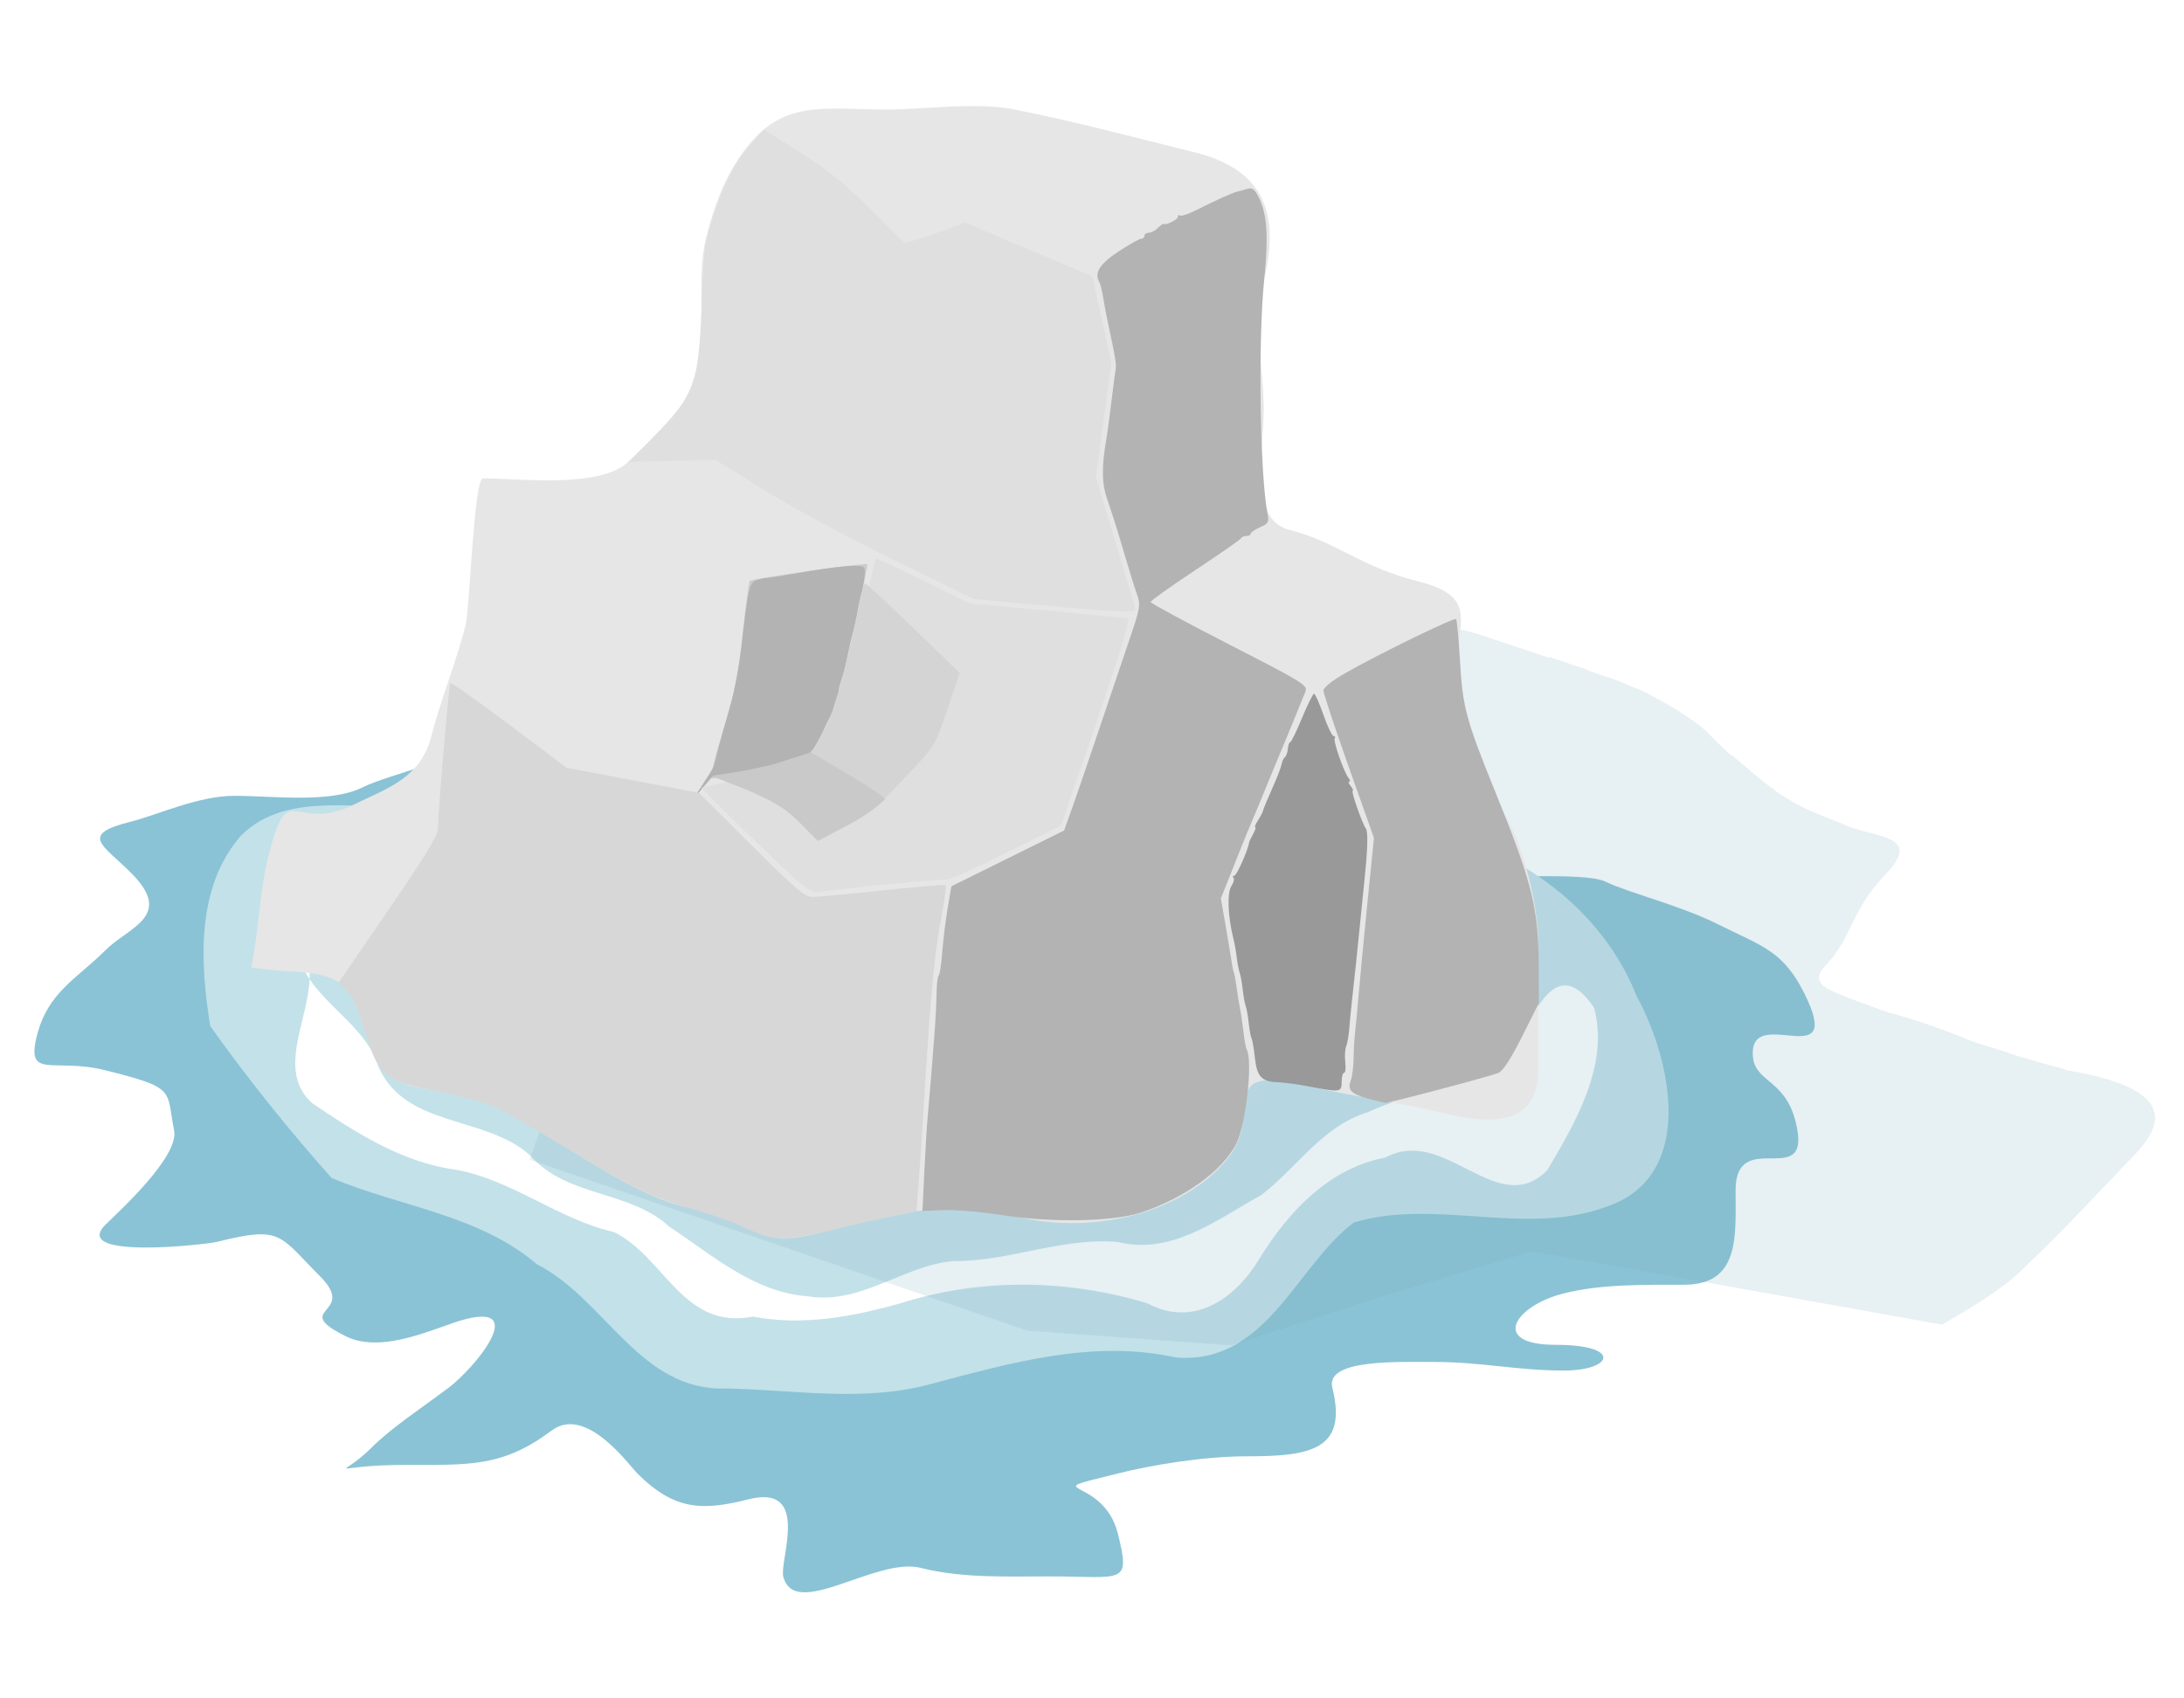 <?xml version="1.0" encoding="UTF-8" standalone="no"?>
<!-- Created with Inkscape (http://www.inkscape.org/) -->

<svg
   xmlns:dc="http://purl.org/dc/elements/1.1/"
   xmlns:cc="http://creativecommons.org/ns#"
   xmlns:rdf="http://www.w3.org/1999/02/22-rdf-syntax-ns#"
   xmlns:svg="http://www.w3.org/2000/svg"
   xmlns="http://www.w3.org/2000/svg"
   xmlns:sodipodi="http://sodipodi.sourceforge.net/DTD/sodipodi-0.dtd"
   xmlns:inkscape="http://www.inkscape.org/namespaces/inkscape"
   width="90"
   height="70"
   id="svg2"
   sodipodi:version="0.32"
   inkscape:version="0.48.1 r9760"
   sodipodi:docname="rock-1.svg"
   inkscape:output_extension="org.inkscape.output.svg.inkscape"
   version="1.0"
   inkscape:export-filename="rock-0.png"
   inkscape:export-xdpi="90"
   inkscape:export-ydpi="90">
  <defs
     id="defs4">
    <filter
       inkscape:collect="always"
       id="filter4955"
       x="-0.069"
       width="1.137"
       y="-0.127"
       height="1.254">
      <feGaussianBlur
         inkscape:collect="always"
         stdDeviation="1.773"
         id="feGaussianBlur4957" />
    </filter>
  </defs>
  <sodipodi:namedview
     id="base"
     pagecolor="#ffffff"
     bordercolor="#666666"
     borderopacity="1.0"
     inkscape:pageopacity="0.0"
     inkscape:pageshadow="2"
     inkscape:zoom="1"
     inkscape:cx="48.198276"
     inkscape:cy="137.57338"
     inkscape:document-units="px"
     inkscape:current-layer="layer3"
     showgrid="false"
     inkscape:window-width="1438"
     inkscape:window-height="825"
     inkscape:window-x="0"
     inkscape:window-y="3"
     inkscape:showpageshadow="false"
     showguides="true"
     inkscape:guide-bbox="true"
     inkscape:window-maximized="0">
    <inkscape:grid
       type="xygrid"
       id="grid2527"
       visible="true"
       enabled="true"
       spacingy="32px"
       spacingx="32px"
       empspacing="1"
       originx="14px"
       originy="21px" />
  </sodipodi:namedview>
  <g
     inkscape:groupmode="layer"
     id="layer3"
     inkscape:label="rock"
     transform="translate(-653.268,-438.823)">
    <path
       style="fill:#8ac3d5;fill-opacity:1;fill-rule:evenodd;stroke:none;stroke-width:1px;stroke-linecap:butt;stroke-linejoin:miter;stroke-opacity:1"
       d="M 673.17,469.148 C 672.535,470.06 669.323,470.718 668.22,471.269 C 666.868,471.945 664.53,471.623 662.917,471.623 C 661.435,471.623 659.749,472.415 658.674,472.683 C 656.504,473.226 657.5,473.63 658.674,474.805 C 660.457,476.588 658.573,477.027 657.614,477.986 C 656.425,479.175 655.238,479.711 654.785,481.522 C 654.33,483.342 655.482,482.403 657.614,482.936 C 660.565,483.674 660.106,483.729 660.442,485.411 C 660.661,486.505 658.131,488.783 657.614,489.3 C 656.159,490.755 661.771,490.117 662.21,490.007 C 664.895,489.336 664.756,489.725 666.453,491.422 C 668.044,493.013 665.184,492.732 667.513,493.896 C 669.072,494.676 671.349,493.468 672.463,493.189 C 675.057,492.541 672.782,495.248 671.756,496.018 C 670.526,496.94 669.397,497.669 668.574,498.493 C 667.239,499.828 666.704,499.2 669.988,499.2 C 672.629,499.2 673.993,499.289 675.998,497.785 C 677.415,496.723 679.179,499.198 679.534,499.553 C 681.097,501.116 682.267,501.08 684.13,500.614 C 686.694,499.973 685.382,503.145 685.544,503.796 C 686.003,505.629 689.368,502.984 691.201,503.442 C 692.925,503.873 694.673,503.796 696.505,503.796 C 699.555,503.796 699.871,504.181 699.333,502.028 C 698.724,499.592 695.78,500.441 699.333,499.553 C 700.711,499.209 702.844,498.846 704.636,498.846 C 707.275,498.846 708.814,498.585 708.172,496.018 C 707.876,494.836 710.844,494.957 712.414,494.957 C 714.301,494.957 715.785,495.311 717.718,495.311 C 719.733,495.311 720.149,494.25 717.364,494.25 C 714.666,494.25 715.664,492.642 717.718,492.129 C 719.235,491.749 720.947,491.775 722.668,491.775 C 724.981,491.775 724.789,489.749 724.789,487.886 C 724.789,485.193 728,488.002 727.264,485.058 C 726.805,483.223 725.496,483.46 725.496,482.229 C 725.496,480.252 729.308,483.136 727.617,479.754 C 726.741,478.002 725.864,477.817 724.082,476.926 C 722.503,476.136 720.409,475.631 719.419,475.158 C 718.528,474.733 714.672,475.104 713.475,474.805 C 712.37,474.528 712.501,473.037 707.465,473.037 C 705.343,473.037 703.222,473.037 701.101,473.037 C 698.764,473.037 696.345,472.546 694.383,473.037 C 691.984,473.637 688.372,473.037 685.898,473.037 C 683.26,473.037 682.223,472.415 680.241,471.623 C 678.323,470.855 676.955,470.359 674.938,469.855 C 674.322,469.701 673.759,469.383 673.17,469.148 z"
       id="path3192" />
    <path
       style="fill:#c3e1e9;fill-opacity:1;fill-rule:evenodd;stroke:none;stroke-width:0.989px;stroke-linecap:butt;stroke-linejoin:miter;stroke-opacity:1"
       d="M 707.11,470.203 C 694.975,470.348 682.707,469.503 670.723,471.944 C 668.258,472.346 665.18,471.303 663.205,473.257 C 661.342,475.375 661.508,478.485 661.93,481.111 C 663.463,483.274 665.299,485.548 666.934,487.376 C 669.755,488.562 672.988,488.88 675.4,490.935 C 678.202,492.351 679.653,496.198 683.211,496.049 C 686.014,496.111 688.892,496.621 691.637,495.863 C 694.916,494.994 698.321,494.018 701.717,494.772 C 705.453,495.08 706.662,491.024 709.049,489.211 C 712.467,488.181 716.177,489.838 719.579,488.517 C 723.158,487.214 722.147,482.505 720.713,479.881 C 719.525,476.877 716.979,474.728 714.081,473.571 C 711.733,472.504 709.204,471.781 707.11,470.203 z"
       id="path3179" />
    <path
       style="fill:#ffffff;fill-rule:evenodd;stroke:none;stroke-width:1px;stroke-linecap:butt;stroke-linejoin:miter;stroke-opacity:1"
       d="M 665.392,477.279 C 667.305,479.366 664.107,482.491 666.143,484.298 C 667.954,485.524 669.889,486.759 672.098,487.04 C 674.419,487.483 676.264,489.072 678.573,489.605 C 680.659,490.627 681.416,493.657 684.295,493.088 C 686.351,493.478 688.405,493.095 690.396,492.532 C 693.693,491.492 697.241,491.545 700.544,492.536 C 702.443,493.568 704.186,492.344 705.158,490.713 C 706.353,488.777 708.018,486.975 710.359,486.533 C 712.813,485.19 714.967,489.126 717.028,487.056 C 718.183,485.106 719.598,482.704 718.956,480.353 C 717.113,477.626 716.087,481.739 715.266,483.029 C 713.474,483.697 711.432,483.806 709.658,484.654 C 707.76,485.223 706.709,486.963 705.242,488.078 C 703.393,489.099 701.555,490.565 699.323,490.01 C 697.005,489.814 694.843,490.826 692.527,490.8 C 690.46,491 688.732,492.611 686.56,492.25 C 684.339,492.095 682.616,490.547 680.841,489.375 C 679.174,487.857 676.657,488.191 675.118,486.449 C 673.287,484.78 669.97,485.325 668.864,482.786 C 668.232,480.721 665.563,479.877 665.47,477.558 L 665.392,477.279 L 665.392,477.279 z"
       id="path3186" />
    <path
       style="opacity:0.418;fill:#79abba;fill-opacity:1;fill-rule:evenodd;stroke:none;stroke-width:1px;stroke-linecap:butt;stroke-linejoin:miter;stroke-opacity:1;filter:url(#filter4955)"
       d="M 708.219,455.25 C 706.839,455.266 705.681,456.167 704.719,457.406 C 704.328,457.909 703.875,458.442 703.406,458.969 C 703.39,458.975 703.293,459.028 703.281,459.031 C 703.087,459.095 702.996,459.16 703.062,459.188 C 703.125,459.213 703.011,459.422 702.781,459.656 C 702.757,459.689 702.744,459.685 702.719,459.719 C 702.692,459.756 702.679,459.779 702.656,459.812 C 702.44,460.053 702.224,460.281 702.031,460.5 C 702.006,460.528 701.741,460.823 701.469,461.156 C 701.196,461.49 700.697,462.041 700.344,462.375 C 700.332,462.385 700.292,462.397 700.281,462.406 C 700.225,462.453 700.199,462.489 700.156,462.531 L 699.844,462.844 L 699.781,462.875 C 699.534,463.014 699.313,463.084 699.094,463.094 C 698.903,463.082 698.473,462.975 698,462.844 C 697.805,462.789 697.655,462.758 697.5,462.719 C 697.085,462.614 696.753,462.548 696.438,462.531 C 696.249,462.521 696.043,462.518 695.812,462.531 C 695.769,462.533 695.732,462.529 695.688,462.531 C 695.578,462.538 695.455,462.552 695.344,462.562 C 695.285,462.568 695.216,462.587 695.156,462.594 C 695.146,462.595 695.135,462.593 695.125,462.594 C 695.095,462.597 695.062,462.621 695.031,462.625 C 694.673,462.668 694.306,462.704 693.938,462.781 C 693.928,462.783 693.916,462.779 693.906,462.781 C 693.803,462.804 693.698,462.85 693.594,462.875 C 693.553,462.885 693.509,462.896 693.469,462.906 C 693.133,462.989 692.806,463.08 692.469,463.188 C 692.303,463.241 692.134,463.285 691.969,463.344 C 691.665,463.452 691.361,463.561 691.062,463.688 C 690.826,463.785 690.604,463.893 690.375,464 C 690.291,464.04 690.209,464.083 690.125,464.125 C 689.941,464.215 689.739,464.279 689.562,464.375 C 689.473,464.423 689.326,464.529 689.219,464.594 C 688.853,464.808 688.525,465.042 688.188,465.281 C 687.995,465.417 687.806,465.544 687.625,465.688 C 687.585,465.718 687.538,465.752 687.5,465.781 C 687.295,465.94 687.106,466.083 687,466.188 C 686.974,466.213 686.856,466.362 686.812,466.406 C 686.627,466.597 686.322,466.931 685.969,467.312 C 685.96,467.324 685.946,467.332 685.938,467.344 C 685.836,467.453 685.789,467.483 685.688,467.594 C 685.644,467.639 685.574,467.674 685.531,467.719 C 684.949,468.337 684.13,469.074 683.719,469.375 L 683.156,469.781 L 683,469.906 L 683,469.938 L 682.969,469.938 C 682.891,469.988 682.829,470.044 682.75,470.094 C 682.704,470.122 682.671,470.159 682.625,470.188 L 681.656,470.719 C 681.049,471.063 680.011,471.625 679.344,471.969 C 679.063,472.113 678.783,472.259 678.5,472.406 C 678.341,472.494 678.199,472.576 678.062,472.656 C 677.915,472.74 677.745,472.829 677.625,472.906 C 677.603,472.92 677.583,472.955 677.562,472.969 C 677.351,473.109 677.17,473.25 677.031,473.375 C 676.959,473.44 676.901,473.5 676.844,473.562 C 676.789,473.618 676.699,473.665 676.656,473.719 C 676.652,473.724 676.66,473.745 676.656,473.75 C 676.504,473.949 676.295,474.29 676.188,474.562 C 676.077,474.842 675.657,475.554 675.25,476.125 C 675.2,476.187 675.181,476.248 675.125,476.312 C 674.714,476.789 674.437,477.346 674.188,477.938 C 674.178,477.958 674.165,477.979 674.156,478 C 674.013,478.347 673.891,478.698 673.781,479.062 C 673.74,479.199 673.694,479.331 673.656,479.469 C 673.597,479.67 673.537,479.91 673.469,480.125 L 692.438,488.125 L 700.219,488.812 L 705.531,486.688 L 711.688,484.406 L 727.312,487.844 C 728.421,487.049 729.543,486.225 730.25,485.406 C 731.804,483.607 733.165,481.804 734.688,479.844 C 736.157,477.952 735.532,476.664 732.062,475.938 C 732.016,475.928 731.985,475.885 731.938,475.875 C 731.433,475.718 730.775,475.49 730.125,475.25 C 729.99,475.199 729.828,475.117 729.688,475.062 C 729.291,474.912 728.883,474.759 728.469,474.594 C 727.911,474.313 727.337,474.033 726.719,473.781 C 726.338,473.626 725.885,473.445 725.406,473.281 C 725.363,473.266 725.325,473.265 725.281,473.25 C 724.541,472.917 723.799,472.6 723.312,472.344 C 723.076,472.217 722.917,472.118 722.875,472.062 C 722.827,472 722.793,472.015 722.75,471.969 C 722.734,471.947 722.732,471.928 722.719,471.906 C 722.57,471.667 722.584,471.42 722.812,471.125 C 723.947,469.664 723.759,468.581 725.156,466.781 C 726.303,465.305 725.431,465.092 724.188,464.719 C 723.976,464.632 723.979,464.635 723.719,464.531 C 723.552,464.45 723.563,464.432 723.375,464.344 C 722.572,463.967 722.067,463.71 721.562,463.344 C 721.457,463.267 721.326,463.181 721.219,463.094 C 720.973,462.891 720.756,462.675 720.531,462.469 C 720.201,462.149 719.818,461.746 719.344,461.25 C 719.289,461.193 719.241,461.18 719.188,461.125 C 719.133,461.062 719.085,461.001 719.031,460.938 C 719.008,460.914 718.991,460.898 718.969,460.875 C 718.774,460.644 718.591,460.428 718.406,460.188 C 718.169,459.879 717.734,459.498 717.25,459.125 C 717.068,458.985 716.887,458.855 716.688,458.719 C 716.502,458.592 716.318,458.461 716.125,458.344 C 716.113,458.336 716.106,458.32 716.094,458.312 C 715.873,458.179 715.656,458.081 715.438,457.969 C 715.401,457.95 715.35,457.925 715.312,457.906 C 715.145,457.824 714.971,457.721 714.812,457.656 C 714.582,457.562 714.355,457.469 714.125,457.375 C 714.03,457.336 713.939,457.289 713.844,457.25 C 713.805,457.234 713.789,457.204 713.75,457.188 L 712.375,456.625 L 712.344,456.625 L 712.281,456.625 C 711.412,456.27 710.557,455.917 709.688,455.562 C 709.172,455.352 708.679,455.245 708.219,455.25 z"
       id="path3860"
       transform="matrix(1.081,0,0,0.881,-52.926,63.629)" />
    <path
       style="fill:#e6e6e6;fill-rule:evenodd;stroke:none;stroke-width:1px;stroke-linecap:butt;stroke-linejoin:miter;stroke-opacity:1"
       d="M 663.624,478.694 C 665.611,479.076 667.622,478.421 668.22,480.815 C 668.906,483.557 669.227,483.458 672.463,483.997 C 674.732,484.375 678.595,487.981 681.655,488.593 C 684.516,489.165 684.307,490.317 686.959,489.654 C 689.612,488.99 692,488.174 695.09,488.947 C 698.561,489.814 702.313,488.627 703.929,486.472 C 705.36,484.564 703.175,482.571 707.465,483.643 C 708.76,483.967 710.993,484.26 712.768,484.704 C 714.953,485.25 716.657,485.059 716.657,482.936 C 716.657,481.168 716.657,479.401 716.657,477.633 C 716.657,476.297 716.137,474.117 715.596,473.037 C 714.686,471.215 713.989,469.44 713.475,467.372 C 712.849,464.852 714.679,463.527 711.707,462.784 C 709.327,462.189 708.336,461.145 706.404,460.662 C 704.703,460.237 705.343,457.423 705.343,455.713 C 705.343,453.922 704.885,452.242 705.343,450.409 C 706.118,447.311 705.066,445.744 702.515,445.106 C 699.922,444.458 697.535,443.827 695.09,443.338 C 693.474,443.015 691.441,443.338 689.787,443.338 C 687.526,443.338 685.897,442.986 684.484,444.399 C 683.325,445.557 682.744,447.115 682.362,448.642 C 681.944,450.317 682.405,452.359 682.009,453.945 C 681.519,455.905 680.564,456.45 679.18,457.834 C 678.045,458.969 674.699,458.541 673.17,458.541 C 672.799,458.541 672.616,463.94 672.463,464.551 C 672.059,466.167 671.406,467.719 671.049,469.148 C 670.603,470.93 669.13,471.344 667.867,471.976 C 665.374,473.223 665.162,470.773 664.331,474.097 C 663.956,475.597 663.94,477.112 663.624,478.694 z"
       id="path2407" />
    <path
       style="fill:#cccccc;fill-opacity:1;stroke:none;stroke-width:0.1;stroke-linecap:round;stroke-miterlimit:4;stroke-dasharray:none;stroke-dashoffset:0;stroke-opacity:1"
       d="M 683.054,468.982 C 683.558,467.351 683.685,466.722 683.871,464.951 C 683.992,463.796 684.126,462.813 684.167,462.767 C 684.255,462.668 688.936,462.003 689.012,462.078 C 689.039,462.106 688.752,463.464 688.374,465.095 C 687.69,468.044 687.634,468.201 686.63,469.997 C 686.608,470.037 682.766,470.914 682.614,470.914 C 682.509,470.914 682.652,470.287 683.054,468.982 L 683.054,468.982 z"
       id="path3216" />
    <path
       style="fill:#b3b3b3;fill-opacity:1;stroke:none;stroke-width:0.1;stroke-linecap:round;stroke-miterlimit:4;stroke-dasharray:none;stroke-dashoffset:0;stroke-opacity:1"
       d="M 694.556,488.904 C 693.697,488.769 692.608,488.676 692.137,488.698 L 691.281,488.736 L 691.359,487.107 C 691.402,486.21 691.464,485.196 691.497,484.852 C 691.53,484.508 691.585,483.861 691.62,483.414 C 691.655,482.967 691.722,482.124 691.769,481.539 C 691.816,480.955 691.858,480.167 691.862,479.789 C 691.865,479.411 691.904,479.074 691.948,479.039 C 691.992,479.005 692.06,478.565 692.098,478.061 C 692.136,477.557 692.237,476.741 692.321,476.248 L 692.474,475.352 L 694.796,474.202 L 697.118,473.053 L 697.467,472.077 C 697.659,471.541 698.146,470.117 698.55,468.914 C 698.954,467.711 699.51,466.067 699.785,465.259 C 700.254,463.889 700.276,463.761 700.124,463.322 C 699.965,462.865 699.825,462.409 699.364,460.852 C 699.241,460.439 699.033,459.792 698.9,459.414 C 698.668,458.754 698.658,458.1 698.86,456.914 C 698.915,456.588 699.032,455.706 699.134,454.852 C 699.166,454.577 699.213,454.236 699.237,454.094 C 699.28,453.843 699.24,453.589 698.933,452.164 C 698.852,451.786 698.756,451.28 698.72,451.039 C 698.684,450.799 698.613,450.526 698.563,450.434 C 698.356,450.058 698.59,449.695 699.368,449.184 C 699.802,448.898 700.219,448.664 700.294,448.664 C 700.369,448.664 700.431,448.608 700.431,448.539 C 700.431,448.471 700.511,448.414 700.61,448.414 C 700.708,448.414 700.874,448.328 700.98,448.222 C 701.086,448.117 701.188,448.041 701.208,448.053 C 701.312,448.12 701.806,447.877 701.806,447.76 C 701.806,447.685 701.842,447.659 701.887,447.704 C 701.932,447.748 702.227,447.653 702.543,447.493 C 703.315,447.101 704.087,446.753 704.259,446.719 C 704.337,446.703 704.517,446.654 704.659,446.609 C 704.863,446.544 704.961,446.609 705.12,446.917 C 705.486,447.624 705.549,448.526 705.362,450.368 C 705.107,452.881 705.188,458.412 705.502,459.992 C 705.571,460.341 705.538,460.401 705.193,460.554 C 704.98,460.648 704.806,460.768 704.806,460.82 C 704.806,460.872 704.726,460.914 704.629,460.914 C 704.531,460.914 704.433,460.957 704.41,461.008 C 704.387,461.06 703.539,461.65 702.525,462.321 C 701.511,462.992 700.682,463.582 700.683,463.634 C 700.684,463.685 702.144,464.475 703.928,465.389 C 706.971,466.948 707.164,467.067 707.064,467.326 C 706.941,467.646 706.106,469.675 705.871,470.227 C 705.783,470.433 705.586,470.911 705.433,471.289 C 705.28,471.667 705.071,472.174 704.968,472.414 C 704.738,472.951 704.554,473.397 704.425,473.727 C 704.371,473.864 704.159,474.399 703.953,474.914 L 703.578,475.852 L 703.751,476.837 C 703.846,477.379 703.958,478.053 704,478.334 C 704.042,478.616 704.094,478.876 704.115,478.912 C 704.137,478.948 704.188,479.23 704.23,479.539 C 704.272,479.849 704.336,480.242 704.372,480.414 C 704.408,480.586 704.47,481.008 704.509,481.352 C 704.549,481.696 704.607,482.019 704.639,482.071 C 704.906,482.507 704.619,485.148 704.217,485.953 C 703.658,487.073 702.079,488.213 700.27,488.802 C 699.112,489.179 696.593,489.224 694.556,488.904 L 694.556,488.904 z"
       id="path3220" />
    <path
       style="fill:#b3b3b3;fill-opacity:1;stroke:none;stroke-width:0.1;stroke-linecap:round;stroke-miterlimit:4;stroke-dasharray:none;stroke-dashoffset:0;stroke-opacity:1"
       d="M 709.631,484.099 C 708.934,483.907 708.782,483.743 708.935,483.341 C 708.994,483.187 709.044,482.788 709.048,482.456 C 709.051,482.124 709.08,481.627 709.112,481.352 C 709.144,481.077 709.208,480.402 709.253,479.852 C 709.299,479.302 709.46,477.616 709.611,476.105 L 709.887,473.358 L 708.846,470.425 C 708.274,468.812 707.806,467.399 707.806,467.286 C 707.806,467.16 708.161,466.876 708.712,466.562 C 710.077,465.783 713.195,464.262 713.271,464.338 C 713.308,464.375 713.381,465.152 713.433,466.066 C 713.541,467.972 713.68,468.485 714.894,471.477 C 716.426,475.254 716.675,476.268 716.679,478.76 L 716.681,480.168 L 715.99,481.546 C 715.54,482.443 715.203,482.964 715.022,483.041 C 714.686,483.183 710.488,484.294 710.344,484.278 C 710.289,484.272 709.968,484.191 709.631,484.099 L 709.631,484.099 z"
       id="path3222" />
    <path
       style="fill:#b3b3b3;fill-opacity:1;stroke:none;stroke-width:0.1;stroke-linecap:round;stroke-miterlimit:4;stroke-dasharray:none;stroke-dashoffset:0;stroke-opacity:1"
       d="M 681.883,471.7 C 681.853,471.67 682.63,470.592 682.693,470.374 C 682.755,470.155 682.808,469.949 682.811,469.914 C 682.815,469.84 682.985,469.222 683.376,467.852 C 683.533,467.302 683.73,466.261 683.813,465.539 C 684.108,462.992 684.145,462.831 684.471,462.726 C 684.621,462.677 684.782,462.642 684.829,462.648 C 684.876,462.654 685.214,462.605 685.579,462.54 C 687.276,462.236 688.161,462.124 688.655,462.15 C 688.912,462.163 688.936,462.214 688.886,462.633 C 688.854,462.891 688.798,463.186 688.761,463.289 C 688.723,463.392 688.665,463.646 688.632,463.852 C 688.559,464.297 688.465,464.73 688.379,465.018 C 688.344,465.133 688.283,465.396 688.243,465.602 C 688.096,466.353 688.05,466.539 687.931,466.853 C 687.864,467.029 687.817,467.213 687.828,467.262 C 687.838,467.312 687.781,467.511 687.7,467.706 C 687.62,467.901 687.586,468.112 687.625,468.175 C 687.664,468.238 687.642,468.289 687.577,468.289 C 687.512,468.289 687.364,468.525 687.248,468.813 C 686.928,469.615 686.602,469.998 686.153,470.102 C 685.928,470.154 685.687,470.214 685.618,470.236 C 685.55,470.258 685.325,470.308 685.118,470.347 C 684.912,470.385 684.603,470.449 684.431,470.488 C 684.259,470.528 684.118,470.557 684.118,470.554 C 684.118,470.55 683.797,470.622 683.403,470.714 C 683.01,470.805 682.664,470.855 682.633,470.825 L 681.883,471.7 z"
       id="path3224"
       sodipodi:nodetypes="cssssssssssssssssssssssssscc" />
    <path
       style="fill:#999999;fill-opacity:1;stroke:none;stroke-width:0.1;stroke-linecap:round;stroke-miterlimit:4;stroke-dasharray:none;stroke-dashoffset:0;stroke-opacity:1"
       d="M 707.181,483.597 C 706.734,483.512 706.168,483.435 705.924,483.428 C 705.258,483.408 705.064,483.199 704.98,482.414 C 704.939,482.036 704.878,481.682 704.845,481.626 C 704.811,481.571 704.758,481.29 704.728,481.001 C 704.697,480.713 704.641,480.392 704.603,480.289 C 704.564,480.186 704.508,479.877 704.478,479.602 C 704.447,479.327 704.391,479.017 704.353,478.914 C 704.315,478.811 704.261,478.53 704.233,478.289 C 704.205,478.049 704.146,477.711 704.102,477.539 C 703.866,476.614 703.826,475.628 704.013,475.342 C 704.106,475.199 704.144,475.044 704.098,474.998 C 704.052,474.952 704.069,474.914 704.135,474.914 C 704.23,474.914 704.706,473.839 704.744,473.539 C 704.749,473.505 704.823,473.35 704.909,473.196 C 704.994,473.041 705.033,472.914 704.995,472.914 C 704.957,472.914 705.008,472.788 705.109,472.633 C 705.211,472.478 705.305,472.296 705.319,472.227 C 705.333,472.158 705.502,471.751 705.694,471.322 C 705.887,470.893 706.061,470.443 706.081,470.322 C 706.102,470.201 706.163,470.069 706.218,470.028 C 706.273,469.988 706.328,469.833 706.339,469.684 C 706.35,469.536 706.393,469.414 706.435,469.414 C 706.476,469.414 706.696,468.964 706.923,468.414 C 707.15,467.864 707.374,467.414 707.419,467.414 C 707.465,467.414 707.639,467.808 707.806,468.289 C 707.973,468.771 708.163,469.164 708.228,469.164 C 708.294,469.164 708.313,469.199 708.271,469.241 C 708.188,469.324 708.639,470.631 708.838,470.883 C 708.906,470.969 708.92,471.039 708.868,471.039 C 708.817,471.039 708.845,471.124 708.931,471.227 C 709.017,471.33 709.052,471.414 709.011,471.414 C 708.93,471.414 709.4,472.763 709.555,472.977 C 709.648,473.106 709.629,473.802 709.495,475.102 C 709.361,476.411 709.318,476.833 709.242,477.602 C 709.171,478.329 709.121,478.791 708.977,480.102 C 708.939,480.446 708.891,480.952 708.869,481.227 C 708.847,481.502 708.79,481.826 708.742,481.946 C 708.693,482.067 708.677,482.362 708.705,482.602 C 708.733,482.843 708.711,483.039 708.656,483.039 C 708.601,483.039 708.556,483.208 708.556,483.414 C 708.556,483.845 708.505,483.852 707.181,483.597 L 707.181,483.597 z"
       id="path3226" />
    <path
       style="fill:#dfdfdf;fill-opacity:1;stroke:none;stroke-width:0.1;stroke-linecap:round;stroke-miterlimit:4;stroke-dasharray:none;stroke-dashoffset:0;stroke-opacity:1"
       d="M 684.368,473.468 C 683.131,472.275 682.147,471.292 682.181,471.284 C 682.215,471.276 683.256,471.033 684.493,470.744 L 686.743,470.218 L 687.33,469.16 C 687.863,468.196 687.979,467.822 688.626,464.977 C 689.016,463.258 689.345,461.841 689.356,461.827 C 689.367,461.813 690.246,462.228 691.31,462.749 L 693.243,463.697 L 696.419,463.987 C 698.165,464.147 699.662,464.295 699.746,464.315 C 699.848,464.34 699.416,465.764 698.446,468.602 L 696.993,472.852 L 694.694,473.997 C 693.43,474.627 692.326,475.116 692.24,475.083 C 692.115,475.035 688.654,475.368 686.993,475.588 C 686.654,475.632 686.407,475.433 684.368,473.468 L 684.368,473.468 z"
       id="path3232" />
    <path
       style="fill:#dfdfdf;fill-opacity:1;stroke:none;stroke-width:0.1;stroke-linecap:round;stroke-miterlimit:4;stroke-dasharray:none;stroke-dashoffset:0;stroke-opacity:1"
       d="M 696.074,463.761 L 693.405,463.515 L 690.137,461.919 C 688.316,461.03 685.955,459.758 684.806,459.047 L 682.743,457.77 L 680.963,457.818 L 679.182,457.867 L 680.226,456.797 C 681.909,455.073 682.057,454.662 682.183,451.352 C 682.273,448.996 682.301,448.784 682.679,447.672 C 683.14,446.315 683.602,445.452 684.272,444.692 L 684.743,444.157 L 686.243,445.106 C 687.379,445.824 688.085,446.394 689.147,447.449 L 690.551,448.842 L 691.022,448.707 C 691.281,448.633 691.841,448.442 692.265,448.284 L 693.037,447.996 L 695.64,449.095 C 697.072,449.699 698.254,450.202 698.266,450.212 C 698.279,450.223 698.463,451.027 698.677,451.999 L 699.064,453.768 L 698.747,456.137 L 698.43,458.506 L 699.243,461.179 C 699.689,462.649 700.055,463.894 700.055,463.946 C 700.056,464.083 699.073,464.037 696.074,463.761 L 696.074,463.761 z"
       id="path3236" />
    <path
       id="path3240"
       d="M 684.899,489.782 C 684.641,489.719 684.163,489.533 683.837,489.368 C 683.51,489.202 682.637,488.892 681.897,488.678 C 680.074,488.152 679.388,487.822 676.602,486.136 C 675.288,485.341 673.945,484.572 673.619,484.428 C 673.293,484.283 672.316,484.019 671.449,483.84 C 668.958,483.327 668.894,483.27 668.183,480.921 C 668.009,480.349 667.771,479.86 667.564,479.653 L 667.227,479.316 L 669.266,476.339 C 670.771,474.143 671.308,473.262 671.313,472.982 C 671.326,472.18 671.767,467.037 671.827,466.977 C 671.862,466.942 672.954,467.713 674.254,468.69 L 676.618,470.467 L 679.348,470.984 L 682.077,471.501 L 684.224,473.645 C 686.043,475.461 686.428,475.789 686.745,475.79 C 686.95,475.791 688.258,475.669 689.65,475.52 C 691.043,475.371 692.208,475.275 692.24,475.307 C 692.272,475.339 692.164,476.094 691.999,476.986 C 691.791,478.11 691.62,479.869 691.442,482.729 C 691.301,484.997 691.151,487.281 691.109,487.806 L 691.033,488.76 L 689.951,488.973 C 689.355,489.09 688.362,489.315 687.743,489.474 C 686.322,489.838 685.495,489.927 684.899,489.782 L 684.899,489.782 z"
       style="fill:#d7d7d7;fill-opacity:1;stroke:none;stroke-width:0.1;stroke-linecap:round;stroke-miterlimit:4;stroke-dasharray:none;stroke-dashoffset:0;stroke-opacity:1" />
    <path
       style="fill:#d4d4d4;fill-opacity:1;stroke:none;stroke-width:0.1;stroke-linecap:round;stroke-miterlimit:4;stroke-dasharray:none;stroke-dashoffset:0;stroke-opacity:1"
       d="M 688.22,470.8 L 686.699,469.869 L 687.177,468.999 C 687.535,468.349 687.783,467.601 688.161,466.032 C 688.44,464.879 688.705,463.696 688.751,463.404 C 688.798,463.112 688.875,462.872 688.923,462.872 C 688.972,462.872 689.868,463.702 690.914,464.716 L 692.817,466.56 L 692.31,468.06 C 691.808,469.542 691.79,469.574 690.771,470.646 L 689.741,471.732 L 688.22,470.8 z"
       id="path3246" />
    <path
       style="fill:#c9c9c9;fill-opacity:1;stroke:none;stroke-width:0.1;stroke-linecap:round;stroke-miterlimit:4;stroke-dasharray:none;stroke-dashoffset:0;stroke-opacity:1"
       d="M 686.258,472.765 C 685.693,472.194 685.291,471.932 684.302,471.491 C 683.618,471.185 682.62,470.844 682.619,470.81 C 682.618,470.776 683.838,470.639 684.795,470.431 L 686.692,469.833 L 688.168,470.707 C 689.014,471.205 689.72,471.688 689.737,471.742 C 689.753,471.797 689.065,472.38 688.322,472.772 L 686.97,473.484 L 686.258,472.765 z"
       id="path3250"
       sodipodi:nodetypes="csscccsccc" />
  </g>
</svg>
